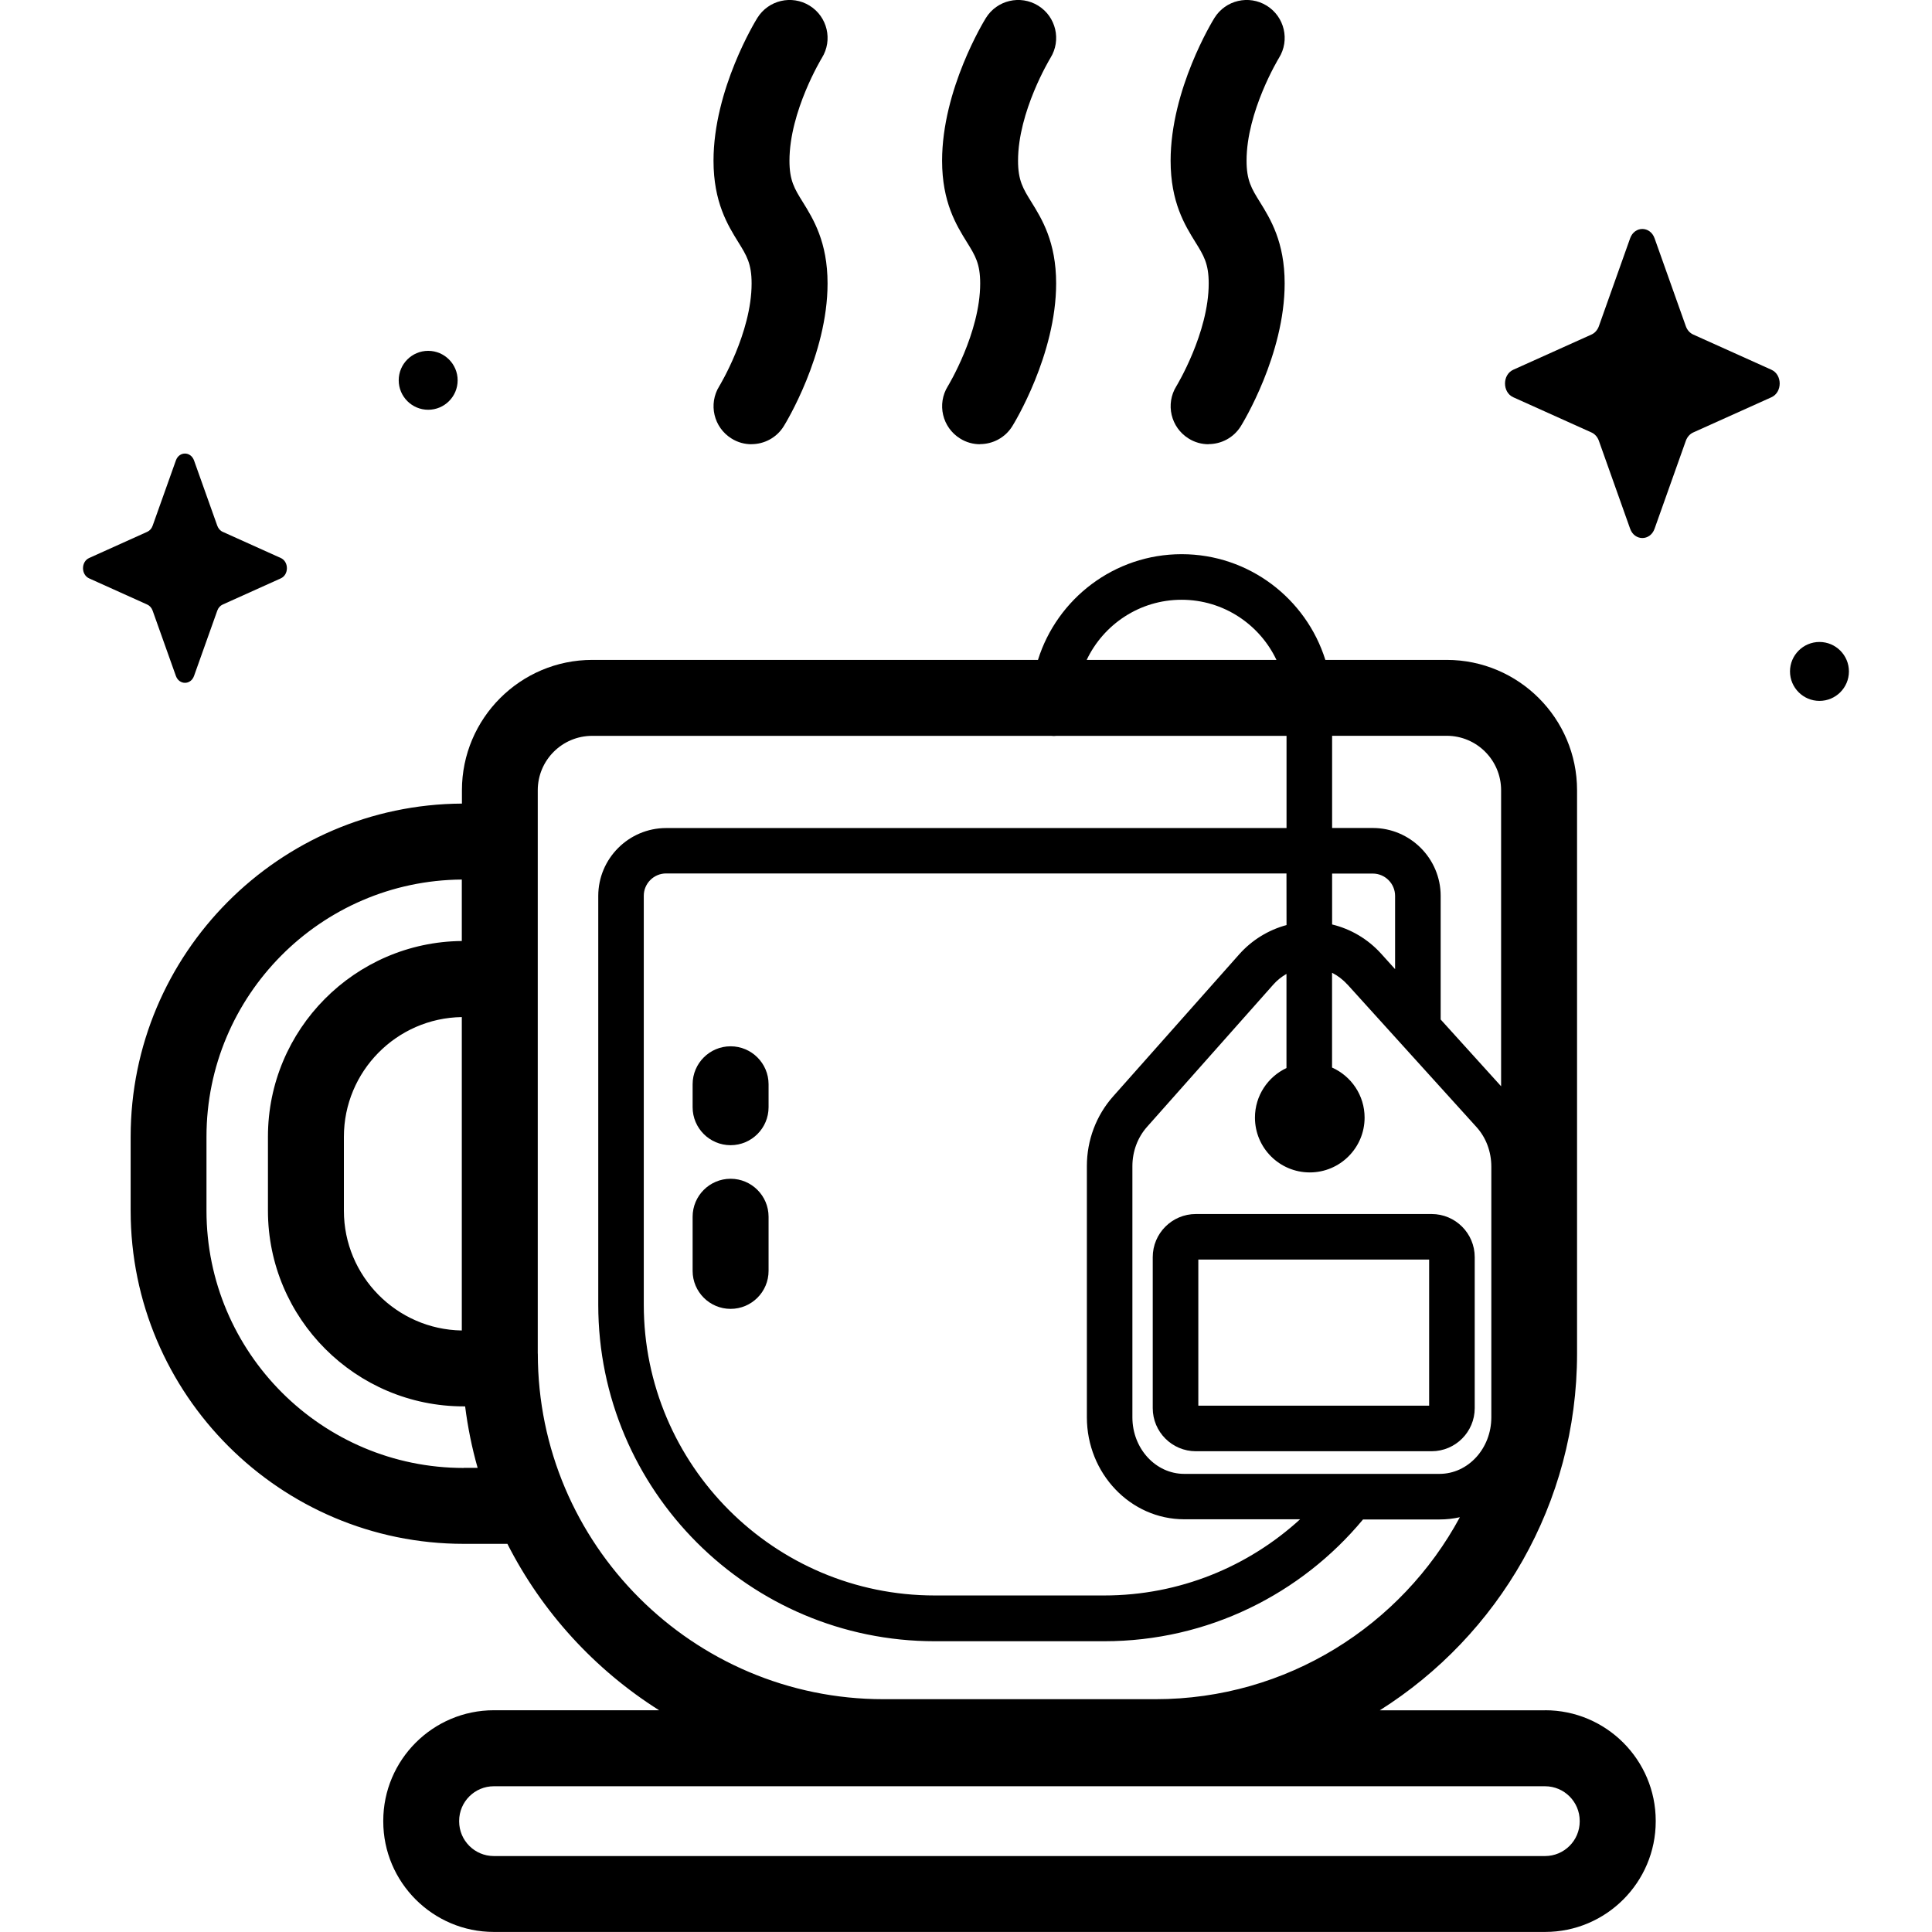 <!-- Generated by IcoMoon.io -->
<svg version="1.1" xmlns="http://www.w3.org/2000/svg" width="32" height="32" viewBox="0 0 32 32">
<title>infusion</title>
<path d="M27.405 3.947l0.518 1.457c0.022 0.062 0.066 0.112 0.122 0.137l1.295 0.583c0.183 0.082 0.183 0.374 0 0.456l-1.295 0.583c-0.055 0.025-0.099 0.074-0.122 0.137l-0.518 1.457c-0.073 0.206-0.332 0.206-0.405 0l-0.518-1.457c-0.022-0.062-0.066-0.112-0.122-0.137l-1.295-0.583c-0.183-0.082-0.183-0.374 0-0.456l1.295-0.583c0.055-0.025 0.099-0.074 0.122-0.137l0.518-1.457c0.073-0.206 0.332-0.206 0.405 0z"></path>
<path d="M7.58 6.299c0 0.27-0.219 0.488-0.488 0.488s-0.488-0.219-0.488-0.488c0-0.27 0.219-0.488 0.488-0.488s0.488 0.219 0.488 0.488z"></path>
<path d="M30.624 11.121c0 0.27-0.219 0.488-0.488 0.488s-0.488-0.219-0.488-0.488 0.219-0.488 0.488-0.488 0.488 0.219 0.488 0.488z"></path>
<path d="M3.214 7.627l0.385 1.081c0.017 0.046 0.049 0.083 0.090 0.101l0.961 0.433c0.136 0.061 0.136 0.277 0 0.338l-0.961 0.433c-0.041 0.018-0.074 0.055-0.090 0.101l-0.385 1.081c-0.054 0.153-0.246 0.153-0.301 0l-0.385-1.081c-0.016-0.046-0.049-0.083-0.090-0.101l-0.961-0.433c-0.136-0.061-0.136-0.277 0-0.338l0.961-0.433c0.041-0.018 0.074-0.055 0.090-0.101l0.385-1.081c0.054-0.153 0.246-0.153 0.301 0z"></path>
<path d="M12.101 21.679c-0.347 0-0.629-0.282-0.629-0.629v-0.897c0-0.347 0.282-0.629 0.629-0.629s0.629 0.282 0.629 0.629v0.897c0 0.347-0.282 0.629-0.629 0.629z"></path>
<path d="M12.101 18.968c-0.347 0-0.629-0.282-0.629-0.629v-0.38c0-0.347 0.282-0.629 0.629-0.629s0.629 0.282 0.629 0.629v0.38c0 0.347-0.282 0.629-0.629 0.629z"></path>
<path d="M12.447 7.358c-0.113 0-0.228-0.030-0.331-0.095-0.295-0.183-0.386-0.571-0.203-0.866 0.005-0.008 0.536-0.883 0.536-1.702 0-0.329-0.083-0.463-0.221-0.685-0.173-0.279-0.41-0.661-0.41-1.348 0-1.182 0.696-2.317 0.726-2.365 0.183-0.295 0.571-0.386 0.866-0.203s0.386 0.57 0.203 0.865c-0.005 0.009-0.537 0.884-0.537 1.703 0 0.329 0.083 0.463 0.221 0.685 0.173 0.279 0.41 0.661 0.41 1.348 0 1.182-0.696 2.317-0.726 2.365-0.119 0.192-0.325 0.297-0.535 0.297z"></path>
<path d="M20.018 7.358c-0.113 0-0.228-0.030-0.331-0.095-0.295-0.183-0.386-0.571-0.203-0.866 0.005-0.008 0.536-0.883 0.536-1.702 0-0.329-0.083-0.463-0.221-0.685-0.173-0.279-0.41-0.661-0.41-1.348 0-1.182 0.696-2.317 0.726-2.365 0.183-0.295 0.571-0.386 0.866-0.203s0.386 0.57 0.203 0.865c-0.010 0.016-0.537 0.887-0.537 1.702 0 0.329 0.083 0.463 0.221 0.685 0.173 0.279 0.41 0.661 0.41 1.348 0 1.182-0.696 2.317-0.726 2.365-0.119 0.192-0.325 0.297-0.535 0.297z"></path>
<path d="M16.233 7.358c-0.113 0-0.228-0.030-0.331-0.095-0.295-0.183-0.386-0.571-0.203-0.866 0.005-0.008 0.536-0.883 0.536-1.702 0-0.329-0.083-0.463-0.221-0.685-0.173-0.279-0.41-0.661-0.41-1.348 0-1.182 0.696-2.317 0.726-2.365 0.183-0.295 0.571-0.386 0.866-0.203s0.386 0.57 0.203 0.865c-0.013 0.022-0.537 0.89-0.537 1.702 0 0.329 0.083 0.463 0.221 0.685 0.173 0.279 0.41 0.661 0.41 1.348 0 1.182-0.696 2.317-0.726 2.365-0.119 0.192-0.325 0.297-0.535 0.297z"></path>
<path d="M25.591 28.328h-2.737c1.961-1.238 3.267-3.423 3.267-5.909v-9.33c0-1.191-0.969-2.159-2.159-2.159h-2.010c-0.317-1.013-1.264-1.751-2.38-1.751s-2.063 0.737-2.38 1.751h-7.382c-1.191 0-2.159 0.969-2.159 2.159v0.221c-3.029 0.017-5.487 2.486-5.487 5.518v1.225c0 3.043 2.476 5.518 5.518 5.518h0.722c0.574 1.13 1.447 2.083 2.513 2.756h-2.737c-1.010 0-1.832 0.822-1.832 1.832v0.008c0 1.010 0.822 1.832 1.832 1.832h17.412c1.010 0 1.832-0.822 1.832-1.832v-0.008c0-1.010-0.822-1.832-1.832-1.832zM7.681 24.314c-2.349 0-4.261-1.911-4.261-4.261v-1.225c0-2.339 1.894-4.243 4.229-4.26v1.018c-1.773 0.017-3.211 1.464-3.211 3.241v1.225c0 1.788 1.454 3.242 3.242 3.242h0.024c0.044 0.348 0.113 0.688 0.207 1.018h-0.23zM7.649 16.845v5.192c-1.080-0.017-1.953-0.9-1.953-1.983v-1.225c0-1.084 0.873-1.967 1.953-1.983zM22.064 12.187h1.898c0.497 0 0.901 0.404 0.901 0.901v4.904l-1.001-1.106v-2.047c0-0.62-0.505-1.125-1.125-1.125h-0.673v-1.527zM22.064 14.469h0.673c0.204 0 0.37 0.166 0.37 0.37v1.213l-0.232-0.257c-0.22-0.243-0.504-0.409-0.811-0.483zM22.315 16.303l2.139 2.363c0.16 0.176 0.247 0.41 0.247 0.657v4.153c0 0.516-0.385 0.936-0.858 0.936h-4.229c-0.473 0-0.858-0.42-0.858-0.936v-4.16c0-0.244 0.086-0.475 0.242-0.651l2.090-2.355c0.065-0.074 0.14-0.133 0.22-0.179v1.559c-0.308 0.145-0.522 0.458-0.522 0.821 0 0.502 0.407 0.908 0.908 0.908s0.908-0.407 0.908-0.908c0-0.37-0.222-0.688-0.539-0.829v-1.57c0.092 0.047 0.177 0.11 0.251 0.192zM21.309 15.322c-0.298 0.080-0.573 0.247-0.785 0.486l-2.090 2.355c-0.278 0.314-0.432 0.723-0.432 1.151v4.16c0 0.932 0.723 1.69 1.612 1.69h1.92c-0.857 0.783-1.996 1.262-3.246 1.262h-2.807c-2.657 0-4.818-2.161-4.818-4.818v-6.771c0-0.204 0.166-0.37 0.37-0.37h10.275zM19.571 9.934c0.693 0 1.292 0.408 1.571 0.996h-3.143c0.279-0.588 0.878-0.996 1.571-0.996zM8.907 22.419v-9.33c0-0.497 0.404-0.901 0.901-0.901h7.603c0.014 0.002 0.029 0.003 0.044 0.003s0.029-0.001 0.044-0.003h3.81v1.527h-10.275c-0.62 0-1.125 0.505-1.125 1.125v6.771c0 3.073 2.5 5.573 5.573 5.573h2.807c1.722 0 3.264-0.786 4.287-2.017h1.268c0.115 0 0.227-0.013 0.336-0.037-0.968 1.793-2.864 3.014-5.041 3.014h-4.507c-3.156 0-5.724-2.568-5.724-5.724zM26.165 30.168c0 0.317-0.258 0.574-0.574 0.574h-17.412c-0.317 0-0.574-0.258-0.574-0.574v-0.008c0-0.317 0.258-0.574 0.574-0.574h17.412c0.317 0 0.574 0.258 0.574 0.574v0.008z"></path>
<path d="M23.712 24.037h-3.905c-0.394 0-0.714-0.32-0.714-0.714v-2.501c0-0.394 0.32-0.714 0.714-0.714h3.905c0.394 0 0.714 0.32 0.714 0.714v2.501c0 0.394-0.32 0.714-0.714 0.714zM19.848 23.282h3.823v-2.42h-3.823z"></path>
</svg>

